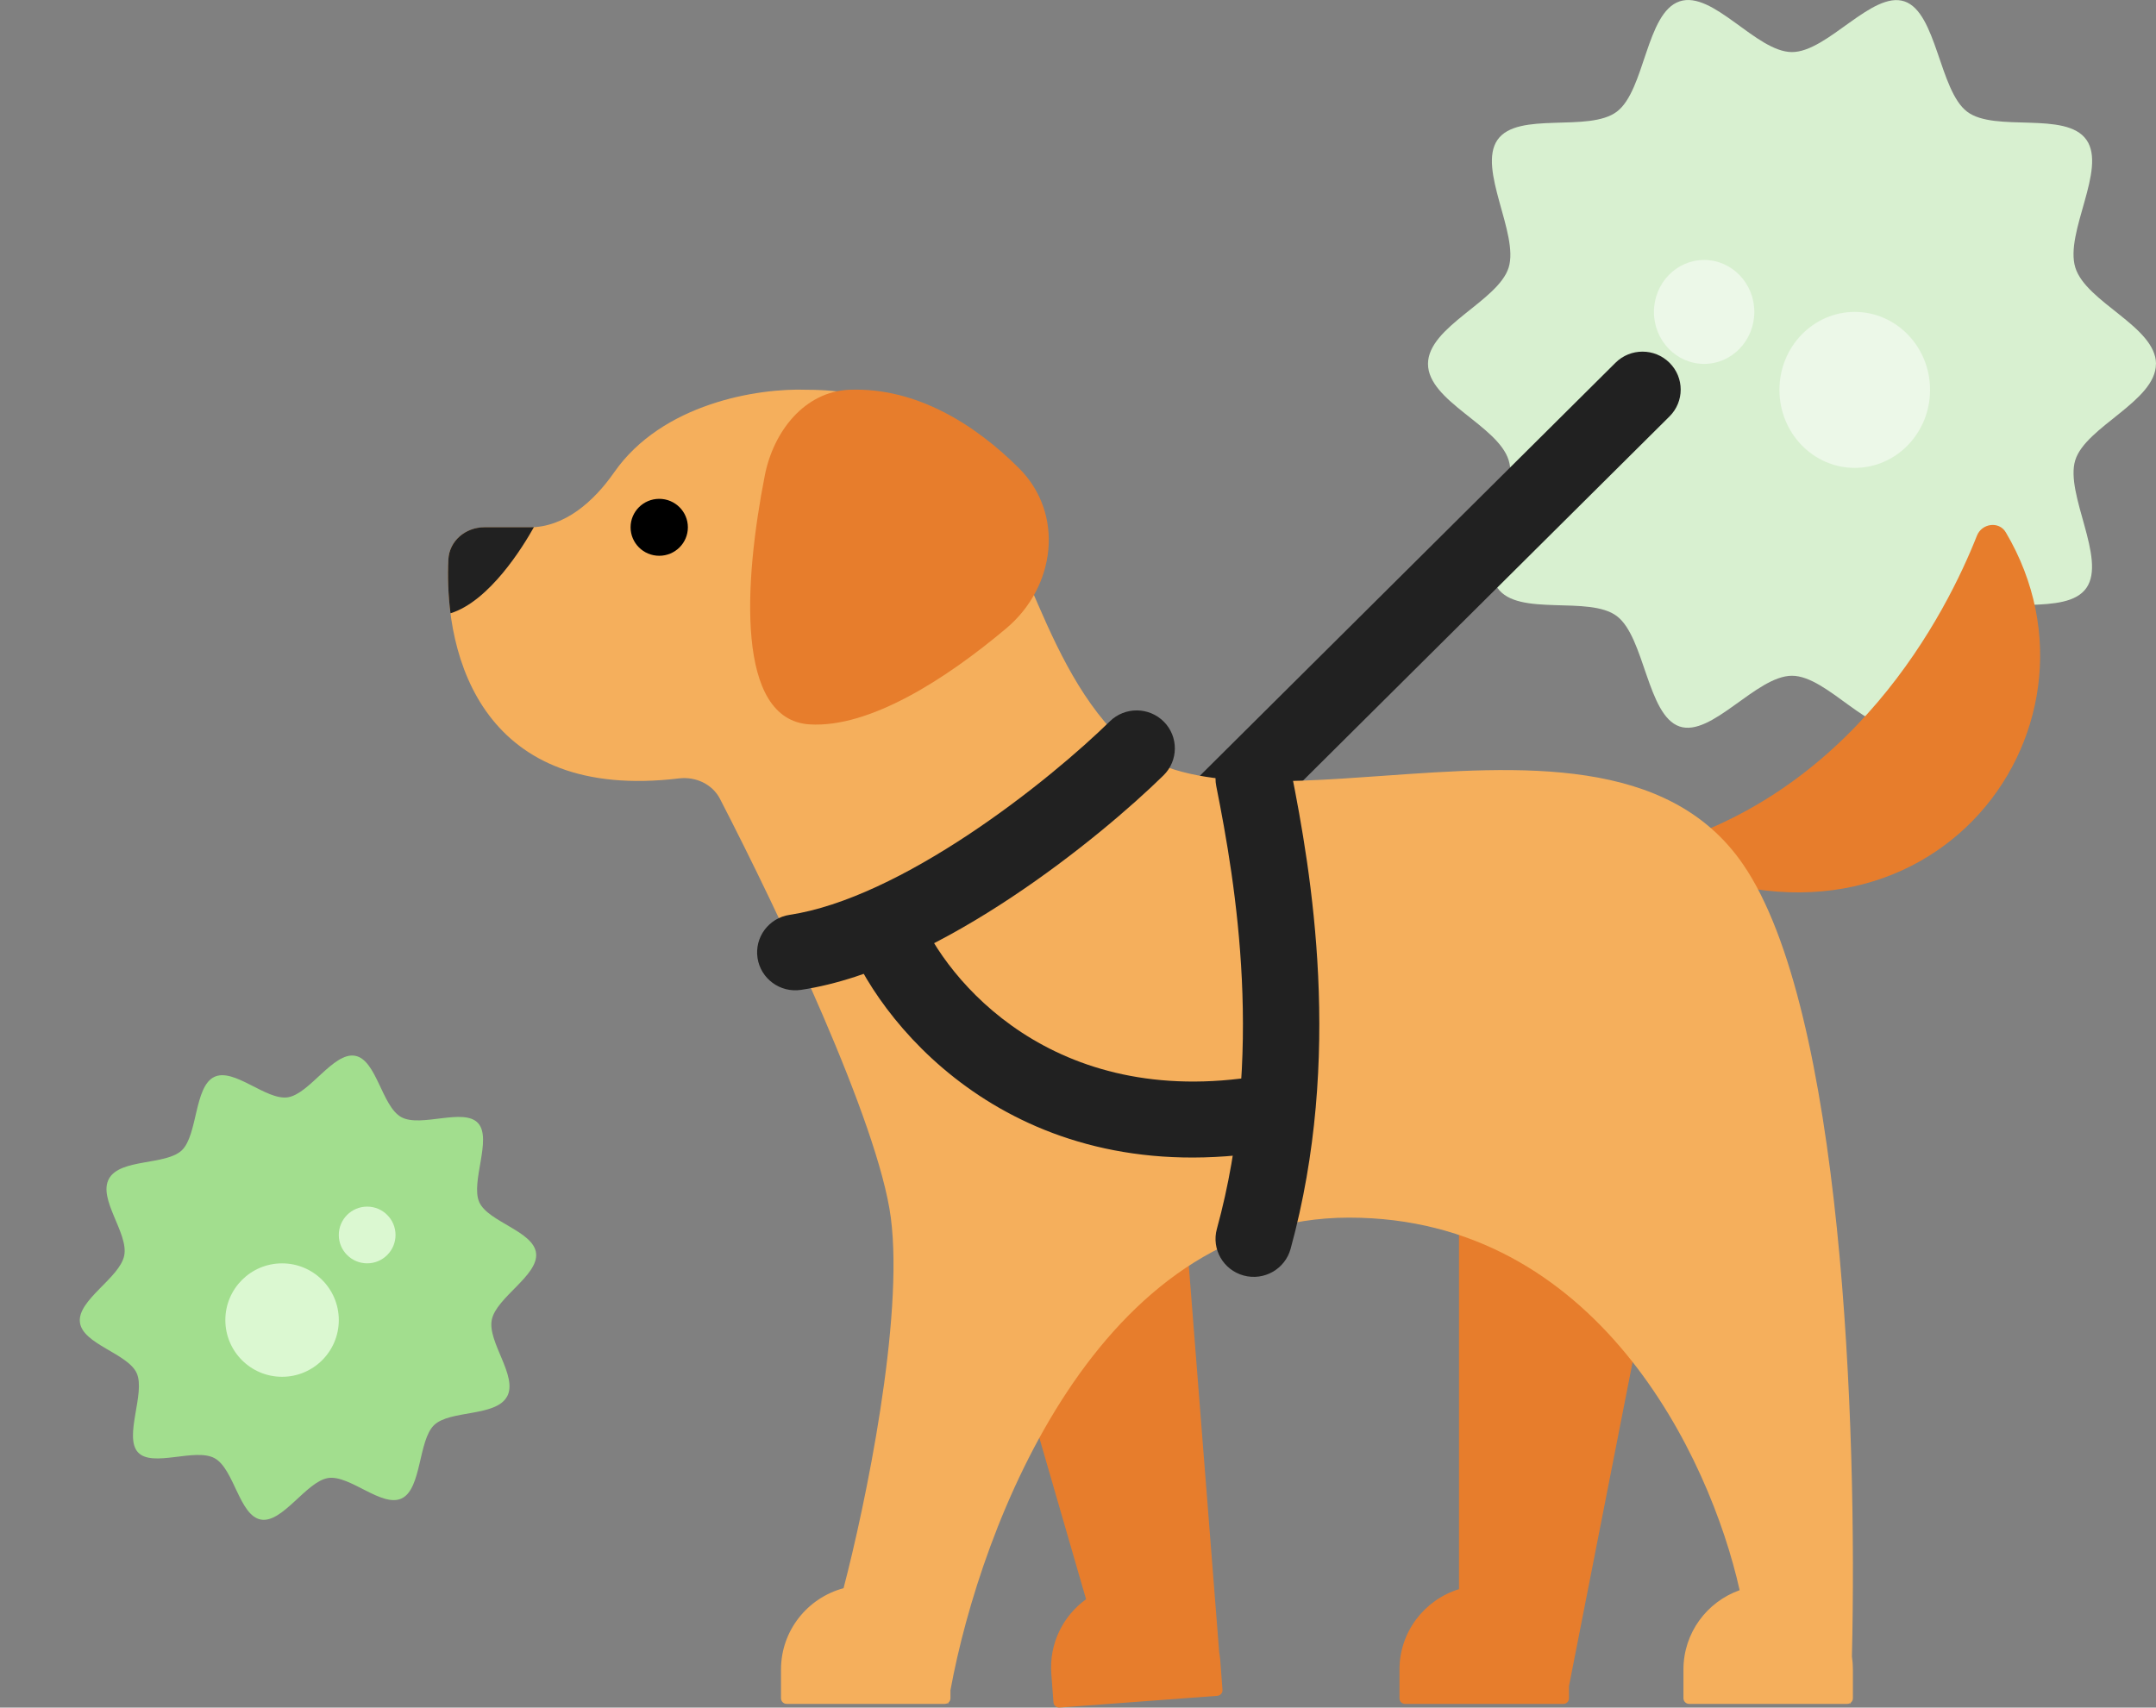 <svg width="77" height="61" viewBox="0 0 77 61" fill="none" xmlns="http://www.w3.org/2000/svg">
<rect x="0" y="0" width="77" height="61" fill="#808080" stroke="none"/>
<path d="M18.108 49.889C17.709 50.619 16.067 50.363 15.502 50.91C14.938 51.456 15.062 53.171 14.356 53.523C13.649 53.875 12.497 52.681 11.721 52.799C10.944 52.917 10.094 54.419 9.32 54.284C8.547 54.149 8.362 52.473 7.665 52.092C6.969 51.71 5.438 52.439 4.927 51.88C4.416 51.321 5.2 49.768 4.884 49.057C4.568 48.346 2.938 48.02 2.853 47.228C2.768 46.436 4.274 45.652 4.436 44.854C4.598 44.055 3.491 42.84 3.891 42.109C4.291 41.378 5.932 41.635 6.497 41.089C7.061 40.542 6.937 38.827 7.644 38.475C8.35 38.123 9.502 39.317 10.278 39.199C11.055 39.081 11.905 37.58 12.678 37.715C13.451 37.85 13.636 39.526 14.333 39.908C15.03 40.289 16.56 39.562 17.073 40.12C17.586 40.679 16.8 42.232 17.116 42.943C17.432 43.654 19.061 43.98 19.146 44.772C19.232 45.564 17.725 46.348 17.564 47.146C17.402 47.945 18.508 49.162 18.109 49.891L18.108 49.889Z" fill="#A2DE8E"/>
<circle cx="13.113" cy="44.117" r="1.013" fill="#DBF8D1"/>
<circle cx="10.074" cy="47.157" r="2.026" fill="#DBF8D1"/>
<path d="M76.998 12.999C76.998 14.333 74.489 15.237 74.116 16.441C73.743 17.645 75.238 19.962 74.515 21.002C73.793 22.041 71.251 21.247 70.249 22.012C69.248 22.776 69.208 25.545 68.016 25.951C66.824 26.356 65.273 24.14 63.999 24.14C62.725 24.14 61.132 26.344 59.982 25.951C58.832 25.557 58.741 22.768 57.748 22.012C56.756 21.255 54.212 22.051 53.482 21.002C52.753 19.953 54.269 17.689 53.881 16.441C53.494 15.193 51 14.335 51 12.999C51 11.662 53.508 10.76 53.881 9.556C54.254 8.352 52.76 6.035 53.482 4.996C54.205 3.956 56.746 4.75 57.748 3.986C58.75 3.222 58.79 0.455 59.982 0.05C61.174 -0.356 62.725 1.86 63.999 1.86C65.273 1.86 66.866 -0.341 68.018 0.05C69.17 0.44 69.259 3.232 70.252 3.988C71.244 4.745 73.788 3.949 74.518 4.998C75.247 6.047 73.731 8.311 74.119 9.559C74.506 10.807 77 11.667 77 13.001L76.998 12.999Z" fill="#D8F0D0"/>
<ellipse opacity="0.5" cx="60.862" cy="11.143" rx="1.793" ry="1.857" fill="white"/>
<ellipse opacity="0.5" cx="66.241" cy="13.928" rx="2.69" ry="2.786" fill="white"/>
<path d="M70.604 19.138C69.555 21.797 66.189 28.579 58.623 30.408C68.628 35.544 75.854 26.137 71.635 19.016C71.392 18.606 70.778 18.695 70.604 19.138Z" fill="#E77D2C"/>
<path fill-rule="evenodd" clip-rule="evenodd" d="M59.625 12.959C59.092 12.429 58.229 12.429 57.696 12.959L42.365 28.197C41.833 28.726 41.833 29.584 42.365 30.114C42.898 30.643 43.761 30.643 44.294 30.114L59.625 14.876C60.158 14.347 60.158 13.488 59.625 12.959Z" fill="#212121"/>
<path fill-rule="evenodd" clip-rule="evenodd" d="M58.671 46.804L56.034 60.239V60.669C56.034 60.78 55.943 60.87 55.831 60.87H50.184C50.072 60.87 49.981 60.78 49.981 60.669V59.642C49.981 58.292 50.875 57.15 52.107 56.769V42.228L58.671 46.804ZM37.547 59.789C37.466 58.71 37.968 57.722 38.788 57.129L34.799 43.346L42.271 42.839L43.543 59.029C43.562 59.13 43.575 59.234 43.583 59.34L43.66 60.364C43.669 60.475 43.585 60.572 43.473 60.58L37.842 60.999C37.73 61.008 37.633 60.924 37.624 60.813L37.547 59.789Z" fill="#E77D2C"/>
<path fill-rule="evenodd" clip-rule="evenodd" d="M28.831 13.924C27.046 13.855 23.647 14.418 21.936 16.871C21.212 17.91 20.172 18.839 18.9 18.839H17.296C16.624 18.839 16.044 19.325 16.013 19.992C15.845 23.555 17.305 28.643 24.249 27.807C24.844 27.735 25.44 28.009 25.714 28.538C27.814 32.605 31.372 40.102 31.815 43.497C32.288 47.13 30.898 53.791 30.127 56.735C28.84 57.081 27.893 58.25 27.893 59.639V60.666C27.893 60.777 27.983 60.868 28.096 60.868H33.742C33.777 60.868 33.81 60.859 33.839 60.844L33.861 60.868C33.863 60.853 33.865 60.839 33.868 60.825C33.915 60.788 33.945 60.73 33.945 60.666V60.379C35.032 54.451 39.228 43.497 48.183 43.497C57.015 43.497 61.062 52.023 62.13 56.806C60.96 57.222 60.123 58.333 60.123 59.639V60.666C60.123 60.777 60.214 60.868 60.326 60.868H65.973C66.005 60.868 66.035 60.86 66.063 60.847L66.086 60.868C66.086 60.856 66.087 60.844 66.087 60.833C66.141 60.796 66.175 60.735 66.175 60.666V59.639C66.175 59.481 66.163 59.327 66.14 59.175C66.337 50.951 65.808 36.051 62.249 30.872C59.581 26.988 54.277 27.366 49.372 27.716C45.501 27.991 41.879 28.25 39.998 26.381C38.464 24.856 37.592 22.815 36.743 20.827C35.234 17.292 33.796 13.924 28.831 13.924Z" fill="#F5AF5C"/>
<path fill-rule="evenodd" clip-rule="evenodd" d="M19.068 18.831C19.013 18.835 18.957 18.836 18.901 18.836H17.297C16.625 18.836 16.045 19.323 16.013 19.99C15.985 20.598 16.004 21.25 16.089 21.909C17.49 21.471 18.684 19.519 19.068 18.831Z" fill="#212121"/>
<path d="M28.915 25.877C26.268 25.713 26.564 20.809 27.315 16.982C27.624 15.41 28.735 13.983 30.345 13.923C32.723 13.835 34.822 15.16 36.389 16.722C38.025 18.353 37.707 20.957 35.939 22.446C33.78 24.263 31.058 26.01 28.915 25.877Z" fill="#E77D2C"/>
<path fill-rule="evenodd" clip-rule="evenodd" d="M41.566 25.781C41.037 25.248 40.173 25.243 39.637 25.769C38.598 26.788 36.742 28.384 34.609 29.801C32.447 31.237 30.149 32.387 28.2 32.681C27.455 32.793 26.943 33.484 27.055 34.224C27.168 34.964 27.864 35.474 28.608 35.361C31.16 34.977 33.864 33.557 36.125 32.055C38.415 30.535 40.404 28.826 41.553 27.699C42.089 27.173 42.095 26.314 41.566 25.781Z" fill="#212121"/>
<path fill-rule="evenodd" clip-rule="evenodd" d="M44.51 26.489C43.771 26.635 43.291 27.348 43.438 28.083C44.142 31.612 45.163 37.7 43.46 43.9C43.261 44.623 43.69 45.368 44.416 45.565C45.143 45.763 45.893 45.337 46.092 44.615C47.973 37.766 46.83 31.143 46.114 27.555C45.967 26.821 45.249 26.343 44.51 26.489Z" fill="#212121"/>
<path fill-rule="evenodd" clip-rule="evenodd" d="M31.043 31.907C30.346 32.191 30.011 32.982 30.296 33.675C31.604 36.861 36.446 42.597 45.423 41.109C46.166 40.986 46.668 40.288 46.544 39.549C46.421 38.811 45.718 38.312 44.975 38.435C37.584 39.659 33.787 35.001 32.822 32.65C32.537 31.957 31.741 31.625 31.043 31.907Z" fill="#212121"/>
<path d="M22.521 18.837C22.521 19.399 22.979 19.854 23.544 19.854C24.109 19.854 24.567 19.399 24.567 18.837C24.567 18.276 24.109 17.82 23.544 17.82C22.979 17.82 22.521 18.276 22.521 18.837Z" fill="black"/>
</svg>
